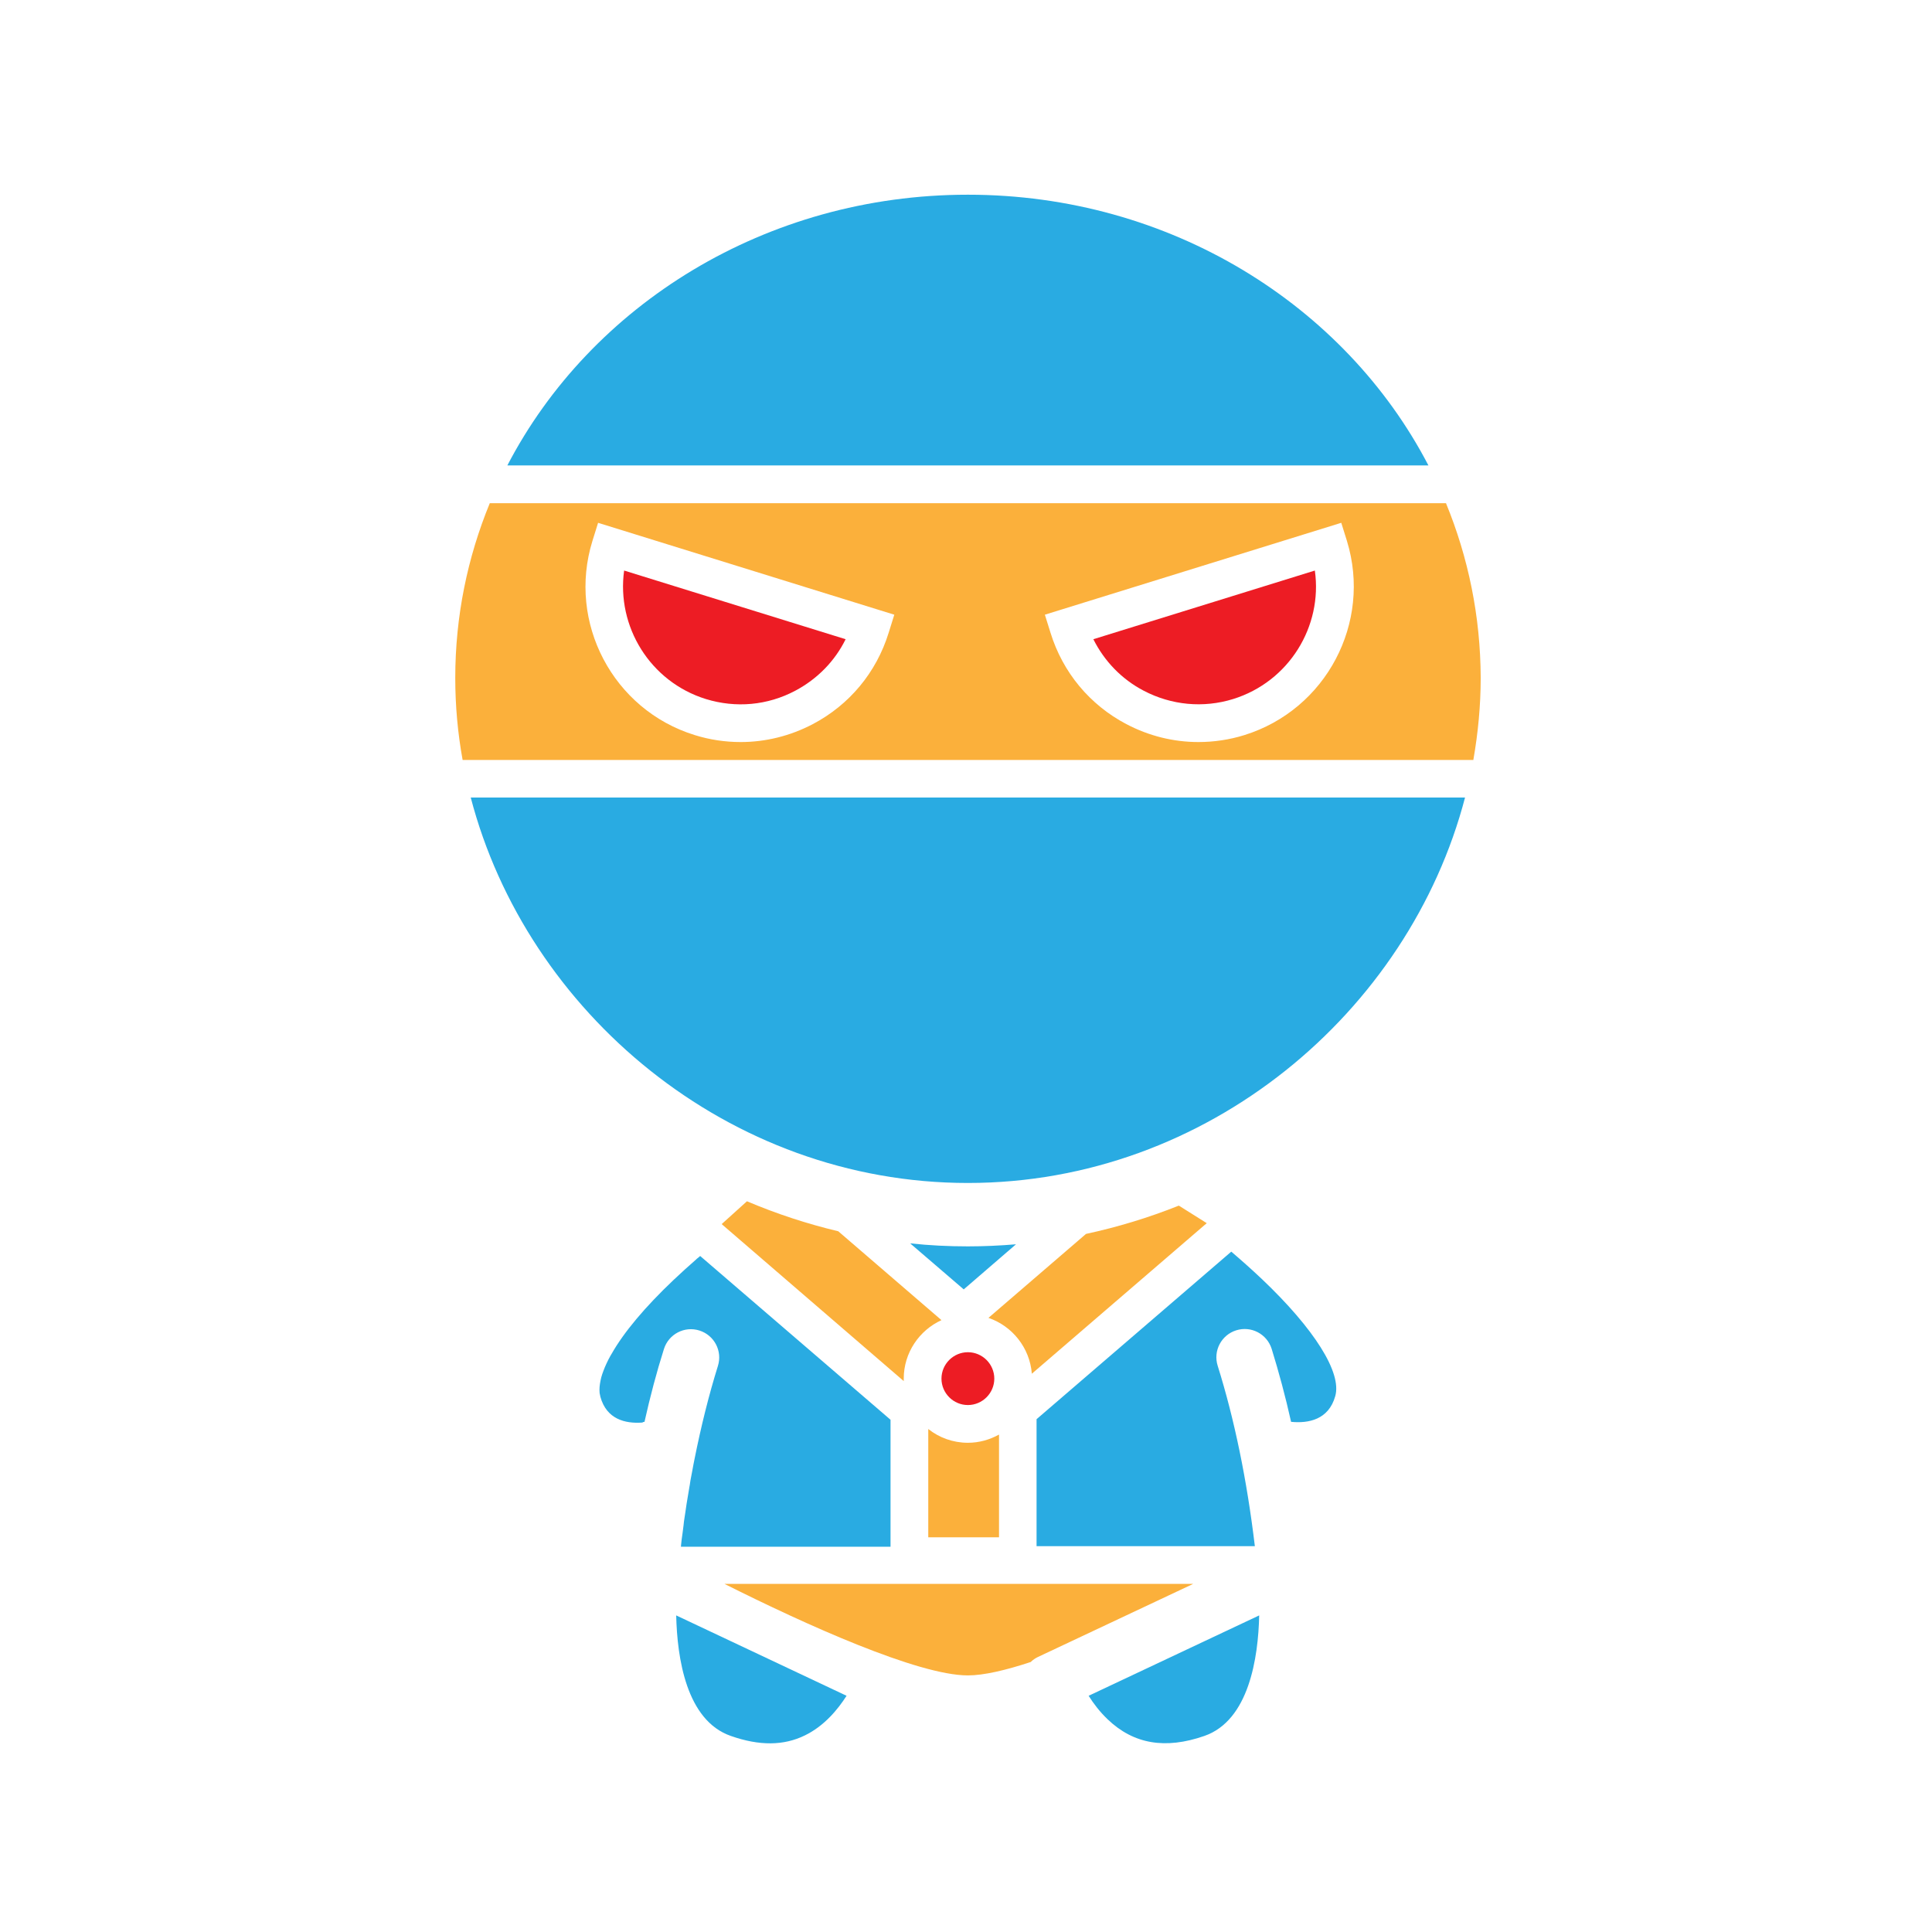 <?xml version="1.0" standalone="no"?><!DOCTYPE svg PUBLIC "-//W3C//DTD SVG 1.1//EN" "http://www.w3.org/Graphics/SVG/1.1/DTD/svg11.dtd"><svg t="1557201006711" class="icon" style="" viewBox="0 0 1024 1024" version="1.1" xmlns="http://www.w3.org/2000/svg" p-id="1555" xmlns:xlink="http://www.w3.org/1999/xlink" width="200" height="200"><defs><style type="text/css"></style></defs><path d="M387.4 920.1c15.1 5.3 28 5.2 39.2-0.3 10.3-5 17.5-13.8 22.1-21l-90.3-42.6c0.5 22.4 5.3 55.7 29 63.9zM341.6 753.6c3-13.4 6.4-26.3 10.3-38.6 2.5-7.9 10.9-12.3 18.8-9.8s12.3 10.9 9.8 18.8c-4.8 15.4-8.9 31.9-12.4 49.4-0.2 0.8-0.3 1.7-0.5 2.5-0.3 1.4-0.5 2.8-0.8 4.3-0.2 0.9-0.3 1.7-0.5 2.6-0.3 1.4-0.5 2.8-0.7 4.2-0.2 0.9-0.3 1.9-0.5 2.9-0.2 1.4-0.5 2.8-0.7 4.2-0.2 1-0.3 2-0.5 3-0.2 1.4-0.4 2.7-0.6 4.1-0.2 1.1-0.3 2.2-0.5 3.3-0.2 1.3-0.4 2.6-0.5 3.9-0.2 1.3-0.3 2.6-0.5 3.9-0.2 1.2-0.3 2.4-0.5 3.6l-0.3 2.7c0 0.4-0.1 0.8-0.1 1.2H472v-67.3l-100.9-86.8c-0.4 0.4-0.8 0.7-1.3 1.1-0.3 0.2-0.6 0.5-0.8 0.7-4 3.5-8 7.1-12 10.9-15.2 14.4-26.4 27.8-32.8 39.1-0.2 0.3-0.4 0.7-0.6 1-0.8 1.4-1.5 2.8-2.1 4.1-0.3 0.7-0.6 1.3-0.9 2-0.5 1.3-1 2.5-1.4 3.7-0.4 1.2-0.7 2.3-0.9 3.4-0.5 2.4-0.7 4.6-0.5 6.5 0 0.2 0 0.4 0.1 0.5 0 0.2 0 0.4 0.1 0.5 0.1 0.4 0.1 0.7 0.2 1.1 3.3 12 13.2 14.3 22.1 13.7h0.1c0.4-0.3 0.8-0.4 1.2-0.4zM538.5 659.5c-8.5 0.7-17 1.1-25.5 1.1-10.3 0-20.5-0.5-30.6-1.6l28.4 24.4 27.7-23.9zM668.8 677.9c-5.4-5.1-10.9-10-16.2-14.5l-103.2 88.8v67.3h115.7c-4.2-35.1-10.8-67.2-19.7-95.6-2.5-7.9 1.9-16.3 9.8-18.8s16.3 1.9 18.8 9.8c3.8 12.3 7.3 25.2 10.3 38.7 9.2 0.9 19.9-1.1 23.4-13.6 3.6-12.4-11-35.6-38.9-62.1z" fill="#29ABE2" p-id="1556"></path><path d="M632.4 839.5H384C426.8 861 486.6 888 513 888c8.3 0 20-2.7 33.3-7.1 1.1-1.1 2.4-2 3.9-2.7l82.2-38.7zM575.6 654l-51.7 44.5c12.6 4.3 21.9 15.8 23 29.6l92.7-79.8-14.8-9.3c-16 6.4-32.5 11.4-49.2 15zM479 732v-1.3c0-13.7 8.2-25.6 20-31l-54.7-47.1c-16.4-3.9-32.6-9.2-48.4-15.9l-13.4 12.1L479 732zM529.4 760.4c-4.9 2.7-10.5 4.3-16.4 4.3-7.9 0-15.2-2.7-21-7.3v57.4h37.5v-54.4z" fill="#FBB03B" p-id="1557"></path><path d="M667.4 856.2L577 898.8c2.5 4 5.9 8.5 10.1 12.5 13.7 13.1 30.5 16 51.2 8.8 23.7-8.2 28.6-41.5 29.1-63.9z" fill="#29ABE2" p-id="1558"></path><path d="M513 716.7c-7.7 0-14 6.3-14 14s6.3 14 14 14 14-6.3 14-14-6.3-14-14-14z" fill="#ED1C24" p-id="1559"></path><path d="M513 103.2c-107.2 0-199.9 58.5-244.1 143.5h488.2c-44.2-85-136.9-143.5-244.1-143.5zM776.5 422.7h-527C279.2 536.4 385.9 627 513 627s233.8-90.6 263.5-204.3z" fill="#29ABE2" p-id="1560"></path><path d="M794.9 473.5c16-36.9 24.1-75.5 24.1-114.7 0-77.4-31.9-150.2-89.9-204.8C671.3 99.6 594.6 69.6 513 69.6s-158.3 30-216.1 84.4c-58 54.7-89.9 127.4-89.9 204.8 0 39.2 8.1 77.8 24.1 114.7 15.5 35.7 37.5 68.1 65.5 96.1 22.6 22.6 48 41.4 75.8 56-10.1 7.8-23.1 18.4-35.8 30.5-0.9 0.9-1.9 1.8-2.8 2.7-0.7 0.7-1.4 1.4-2.2 2.1l-0.7 0.7c-32.7 32.4-46.6 59.5-42.5 82.5 0 0.2 0.1 0.4 0.1 0.6 0 0.2 0.1 0.3 0.1 0.5 0.1 0.3 0.1 0.6 0.2 0.8 0.2 0.7 0.3 1.4 0.5 2 6.5 23.3 22.9 36.3 45 36.3h1.2c-0.1 0.7-0.2 1.5-0.4 2.2l-0.3 1.6c-0.1 0.3-0.1 0.7-0.2 1.1-0.1 0.9-0.3 1.8-0.4 2.7-0.1 0.8-0.3 1.7-0.4 2.5l-0.2 1.4c0 0.3-0.1 0.5-0.1 0.8-0.2 1-0.3 2.1-0.5 3.1-0.1 0.9-0.3 1.8-0.4 2.7l-0.2 1.2c0 0.2-0.1 0.5-0.1 0.7-0.1 0.4-0.1 0.9-0.2 1.3-0.2 1.7-0.5 3.4-0.7 5.1l-0.1 0.9v0.2c-0.2 1.5-0.4 3.1-0.6 4.6-0.1 0.9-0.2 1.8-0.3 2.8l-0.1 0.5v0.1l-0.9 8.1c0 0.5-0.1 0.9-0.1 1.4v0.8c-0.1 0.3-0.1 0.5-0.2 0.8-0.5 3.9-12 96.5 48.1 117.5 10.6 3.7 20.8 5.5 30.6 5.5 11.1 0 21.7-2.4 31.6-7.2 21-10.2 33.2-28.9 39.1-40.3 13.6 4 25.8 6.5 35.4 6.5 9.1 0 20.4-2.3 32.9-5.9 6 11.5 18.1 29.7 38.8 39.7 9.9 4.8 20.4 7.2 31.6 7.2 9.8 0 20-1.8 30.6-5.5 53-18.5 50.2-117.8 49.9-120.5-1.5-15-3.5-29.6-5.9-43.8 5.3-0.4 10.3-1.6 14.9-3.5h0.1c0.6-0.2 1.2-0.4 1.7-0.7 0.4-0.2 0.8-0.3 1.2-0.5 0.3-0.1 0.7-0.3 1-0.4 0.7-0.3 1.3-0.6 2-0.9 0.1 0 0.1-0.1 0.2-0.1 10.7-5.5 18.4-14.6 22.5-26.9 0.3-1 0.7-2.1 1-3.1 7-25.1-8.5-55.2-47.3-91.9-12.7-12.1-25.7-22.7-35.8-30.5 27.8-14.6 53.2-33.4 75.8-56 28.3-28 50.3-60.3 65.8-96.1zM587.1 911.4c-4.2-4-7.6-8.5-10.1-12.5l90.3-42.6c-0.5 22.4-5.3 55.7-29 63.9-20.7 7.2-37.5 4.3-51.2-8.8z m-160.4 8.4c-11.3 5.5-24.1 5.6-39.2 0.3-23.7-8.3-28.6-41.5-29-63.9l90.3 42.6c-4.6 7.3-11.8 16-22.1 21z m86.4-31.8c-26.4 0-86.3-27-129.1-48.5h248.4l-82 38.7c-1.5 0.7-2.8 1.6-3.9 2.7-13.4 4.4-25.1 7.1-33.4 7.1zM318.2 740.1c-0.1-0.4-0.2-0.7-0.2-1.1 0-0.2-0.1-0.3-0.1-0.5s-0.1-0.4-0.1-0.5c-0.2-1.9 0-4.1 0.5-6.5 0.2-1.1 0.5-2.2 0.9-3.4 0.4-1.2 0.9-2.4 1.4-3.7 0.3-0.6 0.6-1.3 0.9-2 0.6-1.3 1.3-2.7 2.1-4.1 0.2-0.3 0.4-0.7 0.6-1 6.5-11.3 17.7-24.7 32.8-39.1 4-3.8 8-7.4 12-10.9 0.3-0.2 0.6-0.5 0.8-0.7 0.4-0.4 0.8-0.7 1.3-1.1L472 752.3v67.3H360.8c0-0.4 0.1-0.8 0.1-1.2l0.3-2.7c0.1-1.2 0.3-2.4 0.5-3.6 0.2-1.3 0.3-2.6 0.5-3.9 0.2-1.3 0.4-2.6 0.5-3.9 0.2-1.1 0.3-2.2 0.5-3.3 0.2-1.4 0.4-2.7 0.6-4.1 0.2-1 0.3-2 0.5-3 0.2-1.4 0.5-2.8 0.7-4.2 0.2-1 0.3-1.9 0.5-2.9 0.2-1.4 0.5-2.8 0.7-4.2 0.2-0.9 0.3-1.7 0.5-2.6 0.3-1.4 0.5-2.8 0.8-4.3 0.2-0.8 0.3-1.7 0.5-2.5 3.5-17.5 7.6-34 12.4-49.4 2.5-7.9-1.9-16.3-9.8-18.8s-16.3 1.9-18.8 9.8c-3.8 12.3-7.3 25.1-10.3 38.6-0.4 0-0.8 0.1-1.1 0.2h-0.1c-8.9 0.8-18.8-1.6-22.1-13.5zM513 627c-127.1 0-233.8-90.6-263.5-204.3h527C746.8 536.4 640.1 627 513 627z m126.6 21.3l-92.7 79.8c-1.1-13.8-10.4-25.3-23-29.6l51.7-44.5c16.7-3.6 33.2-8.6 49.2-15.1l14.8 9.4z m-257.2 0.5l13.4-12.1c15.8 6.7 32 12 48.4 15.9l54.7 47.1c-11.8 5.4-20 17.2-20 31v1.3l-96.5-83.2zM513 744.7c-7.7 0-14-6.3-14-14s6.3-14 14-14 14 6.3 14 14-6.3 14-14 14z m-21 12.7c5.8 4.6 13.1 7.3 21 7.3 6 0 11.6-1.5 16.4-4.3v54.4H492v-57.4z m21-96.8c8.6 0 17.1-0.4 25.5-1.1l-27.8 23.9-28.4-24.4c10.2 1.1 20.4 1.6 30.7 1.6zM245.2 402.7c-2.5-14.3-3.9-28.8-3.9-43.5 0-32.6 6.5-63.9 18.3-92.6h506.8c11.8 28.7 18.3 59.9 18.3 92.6 0 14.7-1.3 29.2-3.9 43.5H245.2z m23.7-156c44.2-85 136.9-143.5 244.1-143.5 107.2 0 199.9 58.5 244.1 143.5H268.9z m438.9 493.4c-3.5 12.5-14.1 14.5-23.4 13.6-3-13.5-6.5-26.4-10.3-38.7-2.5-7.9-10.9-12.3-18.8-9.8s-12.3 10.9-9.8 18.8c8.9 28.4 15.5 60.5 19.7 95.6H549.4v-67.3l103.2-88.8c5.3 4.5 10.8 9.3 16.2 14.5 27.9 26.4 42.5 49.6 39 62.1z" fill="" p-id="1561"></path><path d="M766.4 266.7H259.6c-11.8 28.7-18.3 59.9-18.3 92.6 0 14.7 1.3 29.2 3.9 43.5h535.7c2.5-14.3 3.9-28.8 3.9-43.5-0.1-32.7-6.6-63.9-18.4-92.6zM471 335.4c-6.5 21-20.8 38.2-40.2 48.4-12 6.3-25.1 9.5-38.2 9.5-8.2 0-16.4-1.2-24.4-3.7-43.3-13.4-67.6-59.6-54.2-102.9l3-9.6 157 48.7-3 9.6z m188.6 54.2c-8 2.5-16.3 3.7-24.4 3.7-13.2 0-26.2-3.2-38.2-9.5-19.4-10.2-33.7-27.4-40.2-48.4l-3-9.6 157.1-48.7 3 9.6c13.3 43.3-11 89.4-54.3 102.9z" fill="#FBB03B" p-id="1562"></path><path d="M374.1 370.5c15.9 4.9 32.7 3.4 47.4-4.4 11.7-6.2 21-15.7 26.7-27.3l-117.4-36.4c-4.1 29.6 13.7 58.9 43.3 68.1z" fill="#ED1C24" p-id="1563"></path><path d="M313.9 286.7c-13.4 43.3 10.9 89.5 54.2 102.9 8 2.5 16.3 3.7 24.4 3.7 13.2 0 26.2-3.2 38.2-9.5 19.4-10.2 33.7-27.4 40.2-48.4l3-9.6-157.1-48.7-2.9 9.6z m17 15.7l117.4 36.4c-5.8 11.6-15 21.2-26.7 27.3-14.7 7.7-31.6 9.3-47.4 4.4-29.7-9.2-47.5-38.5-43.3-68.1z" fill="" p-id="1564"></path><path d="M696.9 302.4l-117.4 36.4c5.8 11.6 15 21.2 26.7 27.3 14.7 7.7 31.6 9.3 47.4 4.4 29.6-9.2 47.5-38.5 43.3-68.1z" fill="#ED1C24" p-id="1565"></path><path d="M710.8 277.1l-157.1 48.7 3 9.6c6.5 21 20.8 38.2 40.2 48.4 12 6.3 25.1 9.5 38.2 9.5 8.2 0 16.4-1.2 24.4-3.7 43.3-13.4 67.6-59.6 54.2-102.9l-2.9-9.6z m-104.6 89c-11.7-6.2-21-15.7-26.7-27.3l117.4-36.4c4.2 29.7-13.7 58.9-43.2 68.1-15.9 4.9-32.8 3.3-47.5-4.4z" fill="" p-id="1566"></path></svg>